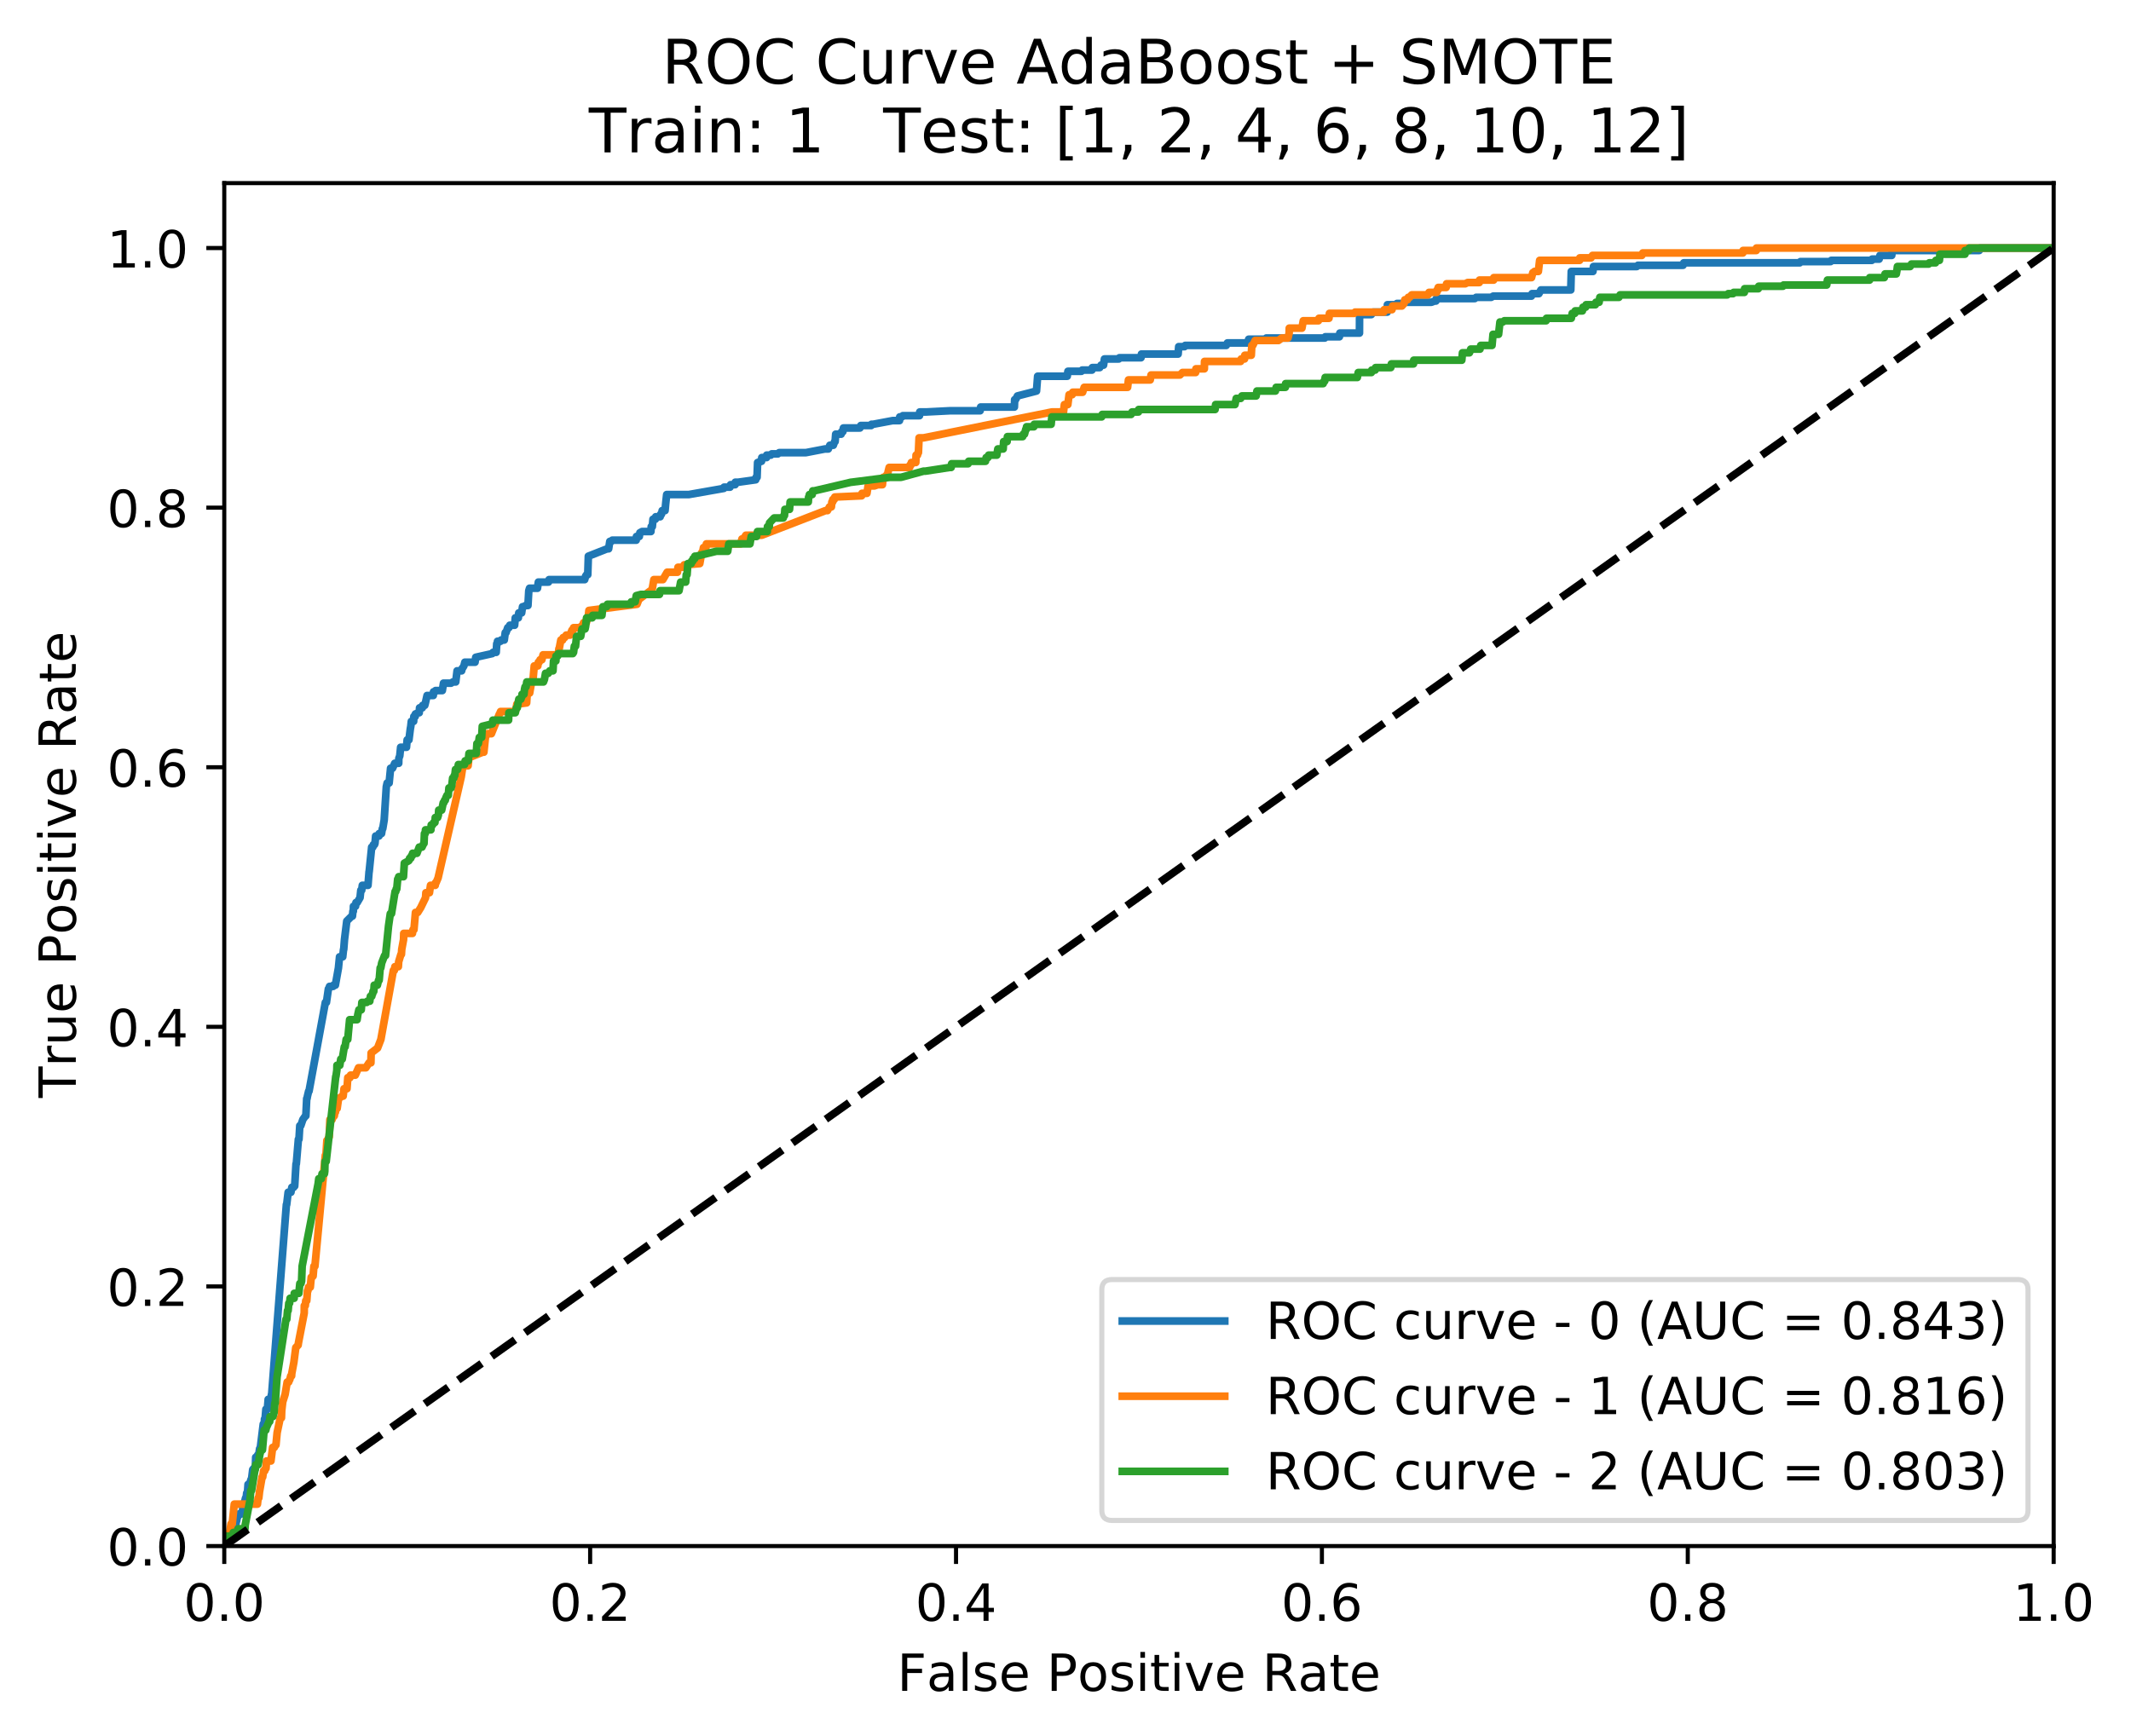 <?xml version="1.0" encoding="utf-8" standalone="no"?>
<!DOCTYPE svg PUBLIC "-//W3C//DTD SVG 1.1//EN"
  "http://www.w3.org/Graphics/SVG/1.1/DTD/svg11.dtd">
<!-- Created with matplotlib (http://matplotlib.org/) -->
<svg height="339pt" version="1.1" viewBox="0 0 416 339" width="416pt" xmlns="http://www.w3.org/2000/svg" xmlns:xlink="http://www.w3.org/1999/xlink">
 <defs>
  <style type="text/css">
*{stroke-linecap:butt;stroke-linejoin:round;}
  </style>
 </defs>
 <g id="figure_1">
  <g id="patch_1">
   <path d="M 0 339.424 
L 416.053 339.424 
L 416.053 0 
L 0 0 
z
" style="fill:#ffffff;"/>
  </g>
  <g id="axes_1">
   <g id="patch_2">
    <path d="M 43.781 301.868 
L 400.901 301.868 
L 400.901 35.755 
L 43.781 35.755 
z
" style="fill:#ffffff;"/>
   </g>
   <g id="matplotlib.axis_1">
    <g id="xtick_1">
     <g id="line2d_1">
      <defs>
       <path d="M 0 0 
L 0 3.5 
" id="m9ea0285199" style="stroke:#000000;stroke-width:0.8;"/>
      </defs>
      <g>
       <use style="stroke:#000000;stroke-width:0.8;" x="43.781" xlink:href="#m9ea0285199" y="301.868"/>
      </g>
     </g>
     <g id="text_1">
      <!-- 0.0 -->
      <defs>
       <path d="M 31.781 66.406 
Q 24.172 66.406 20.328 58.906 
Q 16.5 51.422 16.5 36.375 
Q 16.5 21.391 20.328 13.891 
Q 24.172 6.391 31.781 6.391 
Q 39.453 6.391 43.281 13.891 
Q 47.125 21.391 47.125 36.375 
Q 47.125 51.422 43.281 58.906 
Q 39.453 66.406 31.781 66.406 
M 31.781 74.219 
Q 44.047 74.219 50.516 64.516 
Q 56.984 54.828 56.984 36.375 
Q 56.984 17.969 50.516 8.266 
Q 44.047 -1.422 31.781 -1.422 
Q 19.531 -1.422 13.062 8.266 
Q 6.594 17.969 6.594 36.375 
Q 6.594 54.828 13.062 64.516 
Q 19.531 74.219 31.781 74.219 
" id="DejaVuSans-30"/>
       <path d="M 10.688 12.406 
L 21 12.406 
L 21 0 
L 10.688 0 
z
" id="DejaVuSans-2e"/>
      </defs>
      <g transform="translate(35.83 316.466)scale(0.1 -0.1)">
       <use xlink:href="#DejaVuSans-30"/>
       <use x="63.623" xlink:href="#DejaVuSans-2e"/>
       <use x="95.41" xlink:href="#DejaVuSans-30"/>
      </g>
     </g>
    </g>
    <g id="xtick_2">
     <g id="line2d_2">
      <g>
       <use style="stroke:#000000;stroke-width:0.8;" x="115.205" xlink:href="#m9ea0285199" y="301.868"/>
      </g>
     </g>
     <g id="text_2">
      <!-- 0.2 -->
      <defs>
       <path d="M 19.188 8.297 
L 53.609 8.297 
L 53.609 0 
L 7.328 0 
L 7.328 8.297 
Q 12.938 14.109 22.625 23.891 
Q 32.328 33.688 34.812 36.531 
Q 39.547 41.844 41.422 45.531 
Q 43.312 49.219 43.312 52.781 
Q 43.312 58.594 39.234 62.25 
Q 35.156 65.922 28.609 65.922 
Q 23.969 65.922 18.812 64.312 
Q 13.672 62.703 7.812 59.422 
L 7.812 69.391 
Q 13.766 71.781 18.938 73 
Q 24.125 74.219 28.422 74.219 
Q 39.75 74.219 46.484 68.547 
Q 53.219 62.891 53.219 53.422 
Q 53.219 48.922 51.531 44.891 
Q 49.859 40.875 45.406 35.406 
Q 44.188 33.984 37.641 27.219 
Q 31.109 20.453 19.188 8.297 
" id="DejaVuSans-32"/>
      </defs>
      <g transform="translate(107.254 316.466)scale(0.1 -0.1)">
       <use xlink:href="#DejaVuSans-30"/>
       <use x="63.623" xlink:href="#DejaVuSans-2e"/>
       <use x="95.41" xlink:href="#DejaVuSans-32"/>
      </g>
     </g>
    </g>
    <g id="xtick_3">
     <g id="line2d_3">
      <g>
       <use style="stroke:#000000;stroke-width:0.8;" x="186.629" xlink:href="#m9ea0285199" y="301.868"/>
      </g>
     </g>
     <g id="text_3">
      <!-- 0.4 -->
      <defs>
       <path d="M 37.797 64.312 
L 12.891 25.391 
L 37.797 25.391 
z
M 35.203 72.906 
L 47.609 72.906 
L 47.609 25.391 
L 58.016 25.391 
L 58.016 17.188 
L 47.609 17.188 
L 47.609 0 
L 37.797 0 
L 37.797 17.188 
L 4.891 17.188 
L 4.891 26.703 
z
" id="DejaVuSans-34"/>
      </defs>
      <g transform="translate(178.678 316.466)scale(0.1 -0.1)">
       <use xlink:href="#DejaVuSans-30"/>
       <use x="63.623" xlink:href="#DejaVuSans-2e"/>
       <use x="95.41" xlink:href="#DejaVuSans-34"/>
      </g>
     </g>
    </g>
    <g id="xtick_4">
     <g id="line2d_4">
      <g>
       <use style="stroke:#000000;stroke-width:0.8;" x="258.053" xlink:href="#m9ea0285199" y="301.868"/>
      </g>
     </g>
     <g id="text_4">
      <!-- 0.6 -->
      <defs>
       <path d="M 33.016 40.375 
Q 26.375 40.375 22.484 35.828 
Q 18.609 31.297 18.609 23.391 
Q 18.609 15.531 22.484 10.953 
Q 26.375 6.391 33.016 6.391 
Q 39.656 6.391 43.531 10.953 
Q 47.406 15.531 47.406 23.391 
Q 47.406 31.297 43.531 35.828 
Q 39.656 40.375 33.016 40.375 
M 52.594 71.297 
L 52.594 62.312 
Q 48.875 64.062 45.094 64.984 
Q 41.312 65.922 37.594 65.922 
Q 27.828 65.922 22.672 59.328 
Q 17.531 52.734 16.797 39.406 
Q 19.672 43.656 24.016 45.922 
Q 28.375 48.188 33.594 48.188 
Q 44.578 48.188 50.953 41.516 
Q 57.328 34.859 57.328 23.391 
Q 57.328 12.156 50.688 5.359 
Q 44.047 -1.422 33.016 -1.422 
Q 20.359 -1.422 13.672 8.266 
Q 6.984 17.969 6.984 36.375 
Q 6.984 53.656 15.188 63.938 
Q 23.391 74.219 37.203 74.219 
Q 40.922 74.219 44.703 73.484 
Q 48.484 72.75 52.594 71.297 
" id="DejaVuSans-36"/>
      </defs>
      <g transform="translate(250.102 316.466)scale(0.1 -0.1)">
       <use xlink:href="#DejaVuSans-30"/>
       <use x="63.623" xlink:href="#DejaVuSans-2e"/>
       <use x="95.41" xlink:href="#DejaVuSans-36"/>
      </g>
     </g>
    </g>
    <g id="xtick_5">
     <g id="line2d_5">
      <g>
       <use style="stroke:#000000;stroke-width:0.8;" x="329.477" xlink:href="#m9ea0285199" y="301.868"/>
      </g>
     </g>
     <g id="text_5">
      <!-- 0.8 -->
      <defs>
       <path d="M 31.781 34.625 
Q 24.75 34.625 20.719 30.859 
Q 16.703 27.094 16.703 20.516 
Q 16.703 13.922 20.719 10.156 
Q 24.75 6.391 31.781 6.391 
Q 38.812 6.391 42.859 10.172 
Q 46.922 13.969 46.922 20.516 
Q 46.922 27.094 42.891 30.859 
Q 38.875 34.625 31.781 34.625 
M 21.922 38.812 
Q 15.578 40.375 12.031 44.719 
Q 8.5 49.078 8.5 55.328 
Q 8.5 64.062 14.719 69.141 
Q 20.953 74.219 31.781 74.219 
Q 42.672 74.219 48.875 69.141 
Q 55.078 64.062 55.078 55.328 
Q 55.078 49.078 51.531 44.719 
Q 48 40.375 41.703 38.812 
Q 48.828 37.156 52.797 32.312 
Q 56.781 27.484 56.781 20.516 
Q 56.781 9.906 50.312 4.234 
Q 43.844 -1.422 31.781 -1.422 
Q 19.734 -1.422 13.25 4.234 
Q 6.781 9.906 6.781 20.516 
Q 6.781 27.484 10.781 32.312 
Q 14.797 37.156 21.922 38.812 
M 18.312 54.391 
Q 18.312 48.734 21.844 45.562 
Q 25.391 42.391 31.781 42.391 
Q 38.141 42.391 41.719 45.562 
Q 45.312 48.734 45.312 54.391 
Q 45.312 60.062 41.719 63.234 
Q 38.141 66.406 31.781 66.406 
Q 25.391 66.406 21.844 63.234 
Q 18.312 60.062 18.312 54.391 
" id="DejaVuSans-38"/>
      </defs>
      <g transform="translate(321.526 316.466)scale(0.1 -0.1)">
       <use xlink:href="#DejaVuSans-30"/>
       <use x="63.623" xlink:href="#DejaVuSans-2e"/>
       <use x="95.41" xlink:href="#DejaVuSans-38"/>
      </g>
     </g>
    </g>
    <g id="xtick_6">
     <g id="line2d_6">
      <g>
       <use style="stroke:#000000;stroke-width:0.8;" x="400.901" xlink:href="#m9ea0285199" y="301.868"/>
      </g>
     </g>
     <g id="text_6">
      <!-- 1.0 -->
      <defs>
       <path d="M 12.406 8.297 
L 28.516 8.297 
L 28.516 63.922 
L 10.984 60.406 
L 10.984 69.391 
L 28.422 72.906 
L 38.281 72.906 
L 38.281 8.297 
L 54.391 8.297 
L 54.391 0 
L 12.406 0 
z
" id="DejaVuSans-31"/>
      </defs>
      <g transform="translate(392.95 316.466)scale(0.1 -0.1)">
       <use xlink:href="#DejaVuSans-31"/>
       <use x="63.623" xlink:href="#DejaVuSans-2e"/>
       <use x="95.41" xlink:href="#DejaVuSans-30"/>
      </g>
     </g>
    </g>
    <g id="text_7">
     <!-- False Positive Rate -->
     <defs>
      <path d="M 9.812 72.906 
L 51.703 72.906 
L 51.703 64.594 
L 19.672 64.594 
L 19.672 43.109 
L 48.578 43.109 
L 48.578 34.812 
L 19.672 34.812 
L 19.672 0 
L 9.812 0 
z
" id="DejaVuSans-46"/>
      <path d="M 34.281 27.484 
Q 23.391 27.484 19.188 25 
Q 14.984 22.516 14.984 16.5 
Q 14.984 11.719 18.141 8.906 
Q 21.297 6.109 26.703 6.109 
Q 34.188 6.109 38.703 11.406 
Q 43.219 16.703 43.219 25.484 
L 43.219 27.484 
z
M 52.203 31.203 
L 52.203 0 
L 43.219 0 
L 43.219 8.297 
Q 40.141 3.328 35.547 0.953 
Q 30.953 -1.422 24.312 -1.422 
Q 15.922 -1.422 10.953 3.297 
Q 6 8.016 6 15.922 
Q 6 25.141 12.172 29.828 
Q 18.359 34.516 30.609 34.516 
L 43.219 34.516 
L 43.219 35.406 
Q 43.219 41.609 39.141 45 
Q 35.062 48.391 27.688 48.391 
Q 23 48.391 18.547 47.266 
Q 14.109 46.141 10.016 43.891 
L 10.016 52.203 
Q 14.938 54.109 19.578 55.047 
Q 24.219 56 28.609 56 
Q 40.484 56 46.344 49.844 
Q 52.203 43.703 52.203 31.203 
" id="DejaVuSans-61"/>
      <path d="M 9.422 75.984 
L 18.406 75.984 
L 18.406 0 
L 9.422 0 
z
" id="DejaVuSans-6c"/>
      <path d="M 44.281 53.078 
L 44.281 44.578 
Q 40.484 46.531 36.375 47.5 
Q 32.281 48.484 27.875 48.484 
Q 21.188 48.484 17.844 46.438 
Q 14.5 44.391 14.5 40.281 
Q 14.5 37.156 16.891 35.375 
Q 19.281 33.594 26.516 31.984 
L 29.594 31.297 
Q 39.156 29.25 43.188 25.516 
Q 47.219 21.781 47.219 15.094 
Q 47.219 7.469 41.188 3.016 
Q 35.156 -1.422 24.609 -1.422 
Q 20.219 -1.422 15.453 -0.562 
Q 10.688 0.297 5.422 2 
L 5.422 11.281 
Q 10.406 8.688 15.234 7.391 
Q 20.062 6.109 24.812 6.109 
Q 31.156 6.109 34.562 8.281 
Q 37.984 10.453 37.984 14.406 
Q 37.984 18.062 35.516 20.016 
Q 33.062 21.969 24.703 23.781 
L 21.578 24.516 
Q 13.234 26.266 9.516 29.906 
Q 5.812 33.547 5.812 39.891 
Q 5.812 47.609 11.281 51.797 
Q 16.75 56 26.812 56 
Q 31.781 56 36.172 55.266 
Q 40.578 54.547 44.281 53.078 
" id="DejaVuSans-73"/>
      <path d="M 56.203 29.594 
L 56.203 25.203 
L 14.891 25.203 
Q 15.484 15.922 20.484 11.062 
Q 25.484 6.203 34.422 6.203 
Q 39.594 6.203 44.453 7.469 
Q 49.312 8.734 54.109 11.281 
L 54.109 2.781 
Q 49.266 0.734 44.188 -0.344 
Q 39.109 -1.422 33.891 -1.422 
Q 20.797 -1.422 13.156 6.188 
Q 5.516 13.812 5.516 26.812 
Q 5.516 40.234 12.766 48.109 
Q 20.016 56 32.328 56 
Q 43.359 56 49.781 48.891 
Q 56.203 41.797 56.203 29.594 
M 47.219 32.234 
Q 47.125 39.594 43.094 43.984 
Q 39.062 48.391 32.422 48.391 
Q 24.906 48.391 20.391 44.141 
Q 15.875 39.891 15.188 32.172 
z
" id="DejaVuSans-65"/>
      <path id="DejaVuSans-20"/>
      <path d="M 19.672 64.797 
L 19.672 37.406 
L 32.078 37.406 
Q 38.969 37.406 42.719 40.969 
Q 46.484 44.531 46.484 51.125 
Q 46.484 57.672 42.719 61.234 
Q 38.969 64.797 32.078 64.797 
z
M 9.812 72.906 
L 32.078 72.906 
Q 44.344 72.906 50.609 67.359 
Q 56.891 61.812 56.891 51.125 
Q 56.891 40.328 50.609 34.812 
Q 44.344 29.297 32.078 29.297 
L 19.672 29.297 
L 19.672 0 
L 9.812 0 
z
" id="DejaVuSans-50"/>
      <path d="M 30.609 48.391 
Q 23.391 48.391 19.188 42.75 
Q 14.984 37.109 14.984 27.297 
Q 14.984 17.484 19.156 11.844 
Q 23.344 6.203 30.609 6.203 
Q 37.797 6.203 41.984 11.859 
Q 46.188 17.531 46.188 27.297 
Q 46.188 37.016 41.984 42.703 
Q 37.797 48.391 30.609 48.391 
M 30.609 56 
Q 42.328 56 49.016 48.375 
Q 55.719 40.766 55.719 27.297 
Q 55.719 13.875 49.016 6.219 
Q 42.328 -1.422 30.609 -1.422 
Q 18.844 -1.422 12.172 6.219 
Q 5.516 13.875 5.516 27.297 
Q 5.516 40.766 12.172 48.375 
Q 18.844 56 30.609 56 
" id="DejaVuSans-6f"/>
      <path d="M 9.422 54.688 
L 18.406 54.688 
L 18.406 0 
L 9.422 0 
z
M 9.422 75.984 
L 18.406 75.984 
L 18.406 64.594 
L 9.422 64.594 
z
" id="DejaVuSans-69"/>
      <path d="M 18.312 70.219 
L 18.312 54.688 
L 36.812 54.688 
L 36.812 47.703 
L 18.312 47.703 
L 18.312 18.016 
Q 18.312 11.328 20.141 9.422 
Q 21.969 7.516 27.594 7.516 
L 36.812 7.516 
L 36.812 0 
L 27.594 0 
Q 17.188 0 13.234 3.875 
Q 9.281 7.766 9.281 18.016 
L 9.281 47.703 
L 2.688 47.703 
L 2.688 54.688 
L 9.281 54.688 
L 9.281 70.219 
z
" id="DejaVuSans-74"/>
      <path d="M 2.984 54.688 
L 12.5 54.688 
L 29.594 8.797 
L 46.688 54.688 
L 56.203 54.688 
L 35.688 0 
L 23.484 0 
z
" id="DejaVuSans-76"/>
      <path d="M 44.391 34.188 
Q 47.562 33.109 50.562 29.594 
Q 53.562 26.078 56.594 19.922 
L 66.609 0 
L 56 0 
L 46.688 18.703 
Q 43.062 26.031 39.672 28.422 
Q 36.281 30.812 30.422 30.812 
L 19.672 30.812 
L 19.672 0 
L 9.812 0 
L 9.812 72.906 
L 32.078 72.906 
Q 44.578 72.906 50.734 67.672 
Q 56.891 62.453 56.891 51.906 
Q 56.891 45.016 53.688 40.469 
Q 50.484 35.938 44.391 34.188 
M 19.672 64.797 
L 19.672 38.922 
L 32.078 38.922 
Q 39.203 38.922 42.844 42.219 
Q 46.484 45.516 46.484 51.906 
Q 46.484 58.297 42.844 61.547 
Q 39.203 64.797 32.078 64.797 
z
" id="DejaVuSans-52"/>
     </defs>
     <g transform="translate(175.136 330.144)scale(0.1 -0.1)">
      <use xlink:href="#DejaVuSans-46"/>
      <use x="57.379" xlink:href="#DejaVuSans-61"/>
      <use x="118.658" xlink:href="#DejaVuSans-6c"/>
      <use x="146.441" xlink:href="#DejaVuSans-73"/>
      <use x="198.541" xlink:href="#DejaVuSans-65"/>
      <use x="260.064" xlink:href="#DejaVuSans-20"/>
      <use x="291.852" xlink:href="#DejaVuSans-50"/>
      <use x="352.107" xlink:href="#DejaVuSans-6f"/>
      <use x="413.289" xlink:href="#DejaVuSans-73"/>
      <use x="465.389" xlink:href="#DejaVuSans-69"/>
      <use x="493.172" xlink:href="#DejaVuSans-74"/>
      <use x="532.381" xlink:href="#DejaVuSans-69"/>
      <use x="560.164" xlink:href="#DejaVuSans-76"/>
      <use x="619.344" xlink:href="#DejaVuSans-65"/>
      <use x="680.867" xlink:href="#DejaVuSans-20"/>
      <use x="712.654" xlink:href="#DejaVuSans-52"/>
      <use x="782.105" xlink:href="#DejaVuSans-61"/>
      <use x="843.385" xlink:href="#DejaVuSans-74"/>
      <use x="882.594" xlink:href="#DejaVuSans-65"/>
     </g>
    </g>
   </g>
   <g id="matplotlib.axis_2">
    <g id="ytick_1">
     <g id="line2d_7">
      <defs>
       <path d="M 0 0 
L -3.5 0 
" id="m93a93ba2e5" style="stroke:#000000;stroke-width:0.8;"/>
      </defs>
      <g>
       <use style="stroke:#000000;stroke-width:0.8;" x="43.781" xlink:href="#m93a93ba2e5" y="301.868"/>
      </g>
     </g>
     <g id="text_8">
      <!-- 0.0 -->
      <g transform="translate(20.878 305.667)scale(0.1 -0.1)">
       <use xlink:href="#DejaVuSans-30"/>
       <use x="63.623" xlink:href="#DejaVuSans-2e"/>
       <use x="95.41" xlink:href="#DejaVuSans-30"/>
      </g>
     </g>
    </g>
    <g id="ytick_2">
     <g id="line2d_8">
      <g>
       <use style="stroke:#000000;stroke-width:0.8;" x="43.781" xlink:href="#m93a93ba2e5" y="251.179"/>
      </g>
     </g>
     <g id="text_9">
      <!-- 0.2 -->
      <g transform="translate(20.878 254.979)scale(0.1 -0.1)">
       <use xlink:href="#DejaVuSans-30"/>
       <use x="63.623" xlink:href="#DejaVuSans-2e"/>
       <use x="95.41" xlink:href="#DejaVuSans-32"/>
      </g>
     </g>
    </g>
    <g id="ytick_3">
     <g id="line2d_9">
      <g>
       <use style="stroke:#000000;stroke-width:0.8;" x="43.781" xlink:href="#m93a93ba2e5" y="200.492"/>
      </g>
     </g>
     <g id="text_10">
      <!-- 0.4 -->
      <g transform="translate(20.878 204.291)scale(0.1 -0.1)">
       <use xlink:href="#DejaVuSans-30"/>
       <use x="63.623" xlink:href="#DejaVuSans-2e"/>
       <use x="95.41" xlink:href="#DejaVuSans-34"/>
      </g>
     </g>
    </g>
    <g id="ytick_4">
     <g id="line2d_10">
      <g>
       <use style="stroke:#000000;stroke-width:0.8;" x="43.781" xlink:href="#m93a93ba2e5" y="149.804"/>
      </g>
     </g>
     <g id="text_11">
      <!-- 0.6 -->
      <g transform="translate(20.878 153.603)scale(0.1 -0.1)">
       <use xlink:href="#DejaVuSans-30"/>
       <use x="63.623" xlink:href="#DejaVuSans-2e"/>
       <use x="95.41" xlink:href="#DejaVuSans-36"/>
      </g>
     </g>
    </g>
    <g id="ytick_5">
     <g id="line2d_11">
      <g>
       <use style="stroke:#000000;stroke-width:0.8;" x="43.781" xlink:href="#m93a93ba2e5" y="99.115"/>
      </g>
     </g>
     <g id="text_12">
      <!-- 0.8 -->
      <g transform="translate(20.878 102.915)scale(0.1 -0.1)">
       <use xlink:href="#DejaVuSans-30"/>
       <use x="63.623" xlink:href="#DejaVuSans-2e"/>
       <use x="95.41" xlink:href="#DejaVuSans-38"/>
      </g>
     </g>
    </g>
    <g id="ytick_6">
     <g id="line2d_12">
      <g>
       <use style="stroke:#000000;stroke-width:0.8;" x="43.781" xlink:href="#m93a93ba2e5" y="48.428"/>
      </g>
     </g>
     <g id="text_13">
      <!-- 1.0 -->
      <g transform="translate(20.878 52.227)scale(0.1 -0.1)">
       <use xlink:href="#DejaVuSans-31"/>
       <use x="63.623" xlink:href="#DejaVuSans-2e"/>
       <use x="95.41" xlink:href="#DejaVuSans-30"/>
      </g>
     </g>
    </g>
    <g id="text_14">
     <!-- True Positive Rate -->
     <defs>
      <path d="M -0.297 72.906 
L 61.375 72.906 
L 61.375 64.594 
L 35.5 64.594 
L 35.5 0 
L 25.594 0 
L 25.594 64.594 
L -0.297 64.594 
z
" id="DejaVuSans-54"/>
      <path d="M 41.109 46.297 
Q 39.594 47.172 37.812 47.578 
Q 36.031 48 33.891 48 
Q 26.266 48 22.188 43.047 
Q 18.109 38.094 18.109 28.812 
L 18.109 0 
L 9.078 0 
L 9.078 54.688 
L 18.109 54.688 
L 18.109 46.188 
Q 20.953 51.172 25.484 53.578 
Q 30.031 56 36.531 56 
Q 37.453 56 38.578 55.875 
Q 39.703 55.766 41.062 55.516 
z
" id="DejaVuSans-72"/>
      <path d="M 8.5 21.578 
L 8.5 54.688 
L 17.484 54.688 
L 17.484 21.922 
Q 17.484 14.156 20.5 10.266 
Q 23.531 6.391 29.594 6.391 
Q 36.859 6.391 41.078 11.031 
Q 45.312 15.672 45.312 23.688 
L 45.312 54.688 
L 54.297 54.688 
L 54.297 0 
L 45.312 0 
L 45.312 8.406 
Q 42.047 3.422 37.719 1 
Q 33.406 -1.422 27.688 -1.422 
Q 18.266 -1.422 13.375 4.438 
Q 8.5 10.297 8.5 21.578 
M 31.109 56 
z
" id="DejaVuSans-75"/>
     </defs>
     <g transform="translate(14.798 214.358)rotate(-90)scale(0.1 -0.1)">
      <use xlink:href="#DejaVuSans-54"/>
      <use x="60.865" xlink:href="#DejaVuSans-72"/>
      <use x="101.979" xlink:href="#DejaVuSans-75"/>
      <use x="165.357" xlink:href="#DejaVuSans-65"/>
      <use x="226.881" xlink:href="#DejaVuSans-20"/>
      <use x="258.668" xlink:href="#DejaVuSans-50"/>
      <use x="318.924" xlink:href="#DejaVuSans-6f"/>
      <use x="380.105" xlink:href="#DejaVuSans-73"/>
      <use x="432.205" xlink:href="#DejaVuSans-69"/>
      <use x="459.988" xlink:href="#DejaVuSans-74"/>
      <use x="499.197" xlink:href="#DejaVuSans-69"/>
      <use x="526.98" xlink:href="#DejaVuSans-76"/>
      <use x="586.16" xlink:href="#DejaVuSans-65"/>
      <use x="647.684" xlink:href="#DejaVuSans-20"/>
      <use x="679.471" xlink:href="#DejaVuSans-52"/>
      <use x="748.922" xlink:href="#DejaVuSans-61"/>
      <use x="810.201" xlink:href="#DejaVuSans-74"/>
      <use x="849.41" xlink:href="#DejaVuSans-65"/>
     </g>
    </g>
   </g>
   <g id="line2d_13">
    <path clip-path="url(#p6068051273)" d="M 43.781 301.868 
L 43.897 301.868 
L 44.017 300.905 
L 44.306 300.905 
L 44.395 300.423 
L 44.53 299.942 
L 44.665 299.942 
L 44.774 299.461 
L 45.546 299.461 
L 45.631 298.739 
L 45.747 298.739 
L 46.218 296.813 
L 46.361 296.091 
L 46.457 296.091 
L 46.604 295.61 
L 47.125 295.61 
L 47.252 295.128 
L 47.388 295.128 
L 47.403 293.684 
L 47.635 293.684 
L 47.944 292.481 
L 48.059 292.481 
L 48.16 291.518 
L 48.314 291.518 
L 48.422 289.833 
L 48.596 289.833 
L 48.855 289.352 
L 49.002 288.871 
L 49.098 288.871 
L 49.337 286.945 
L 49.735 286.464 
L 49.851 286.464 
L 49.917 284.538 
L 50.071 284.538 
L 50.334 284.057 
L 50.507 284.057 
L 50.681 282.853 
L 50.797 282.853 
L 51.395 278.04 
L 51.589 278.04 
L 51.631 277.077 
L 51.747 277.077 
L 51.909 275.152 
L 52.199 275.152 
L 52.353 273.226 
L 52.874 273.226 
L 52.994 272.263 
L 53.033 272.263 
L 55.905 235.198 
L 55.963 235.198 
L 56.253 232.791 
L 56.793 232.791 
L 56.971 231.829 
L 57.319 231.829 
L 57.411 231.588 
L 57.527 231.588 
L 57.786 227.256 
L 57.844 227.256 
L 58.249 222.442 
L 58.365 222.442 
L 58.523 219.794 
L 58.716 219.794 
L 59.122 218.591 
L 59.631 217.869 
L 59.709 217.869 
L 59.875 214.499 
L 59.933 214.499 
L 60.021 214.018 
L 60.249 213.055 
L 60.326 213.055 
L 63.512 195.726 
L 63.724 195.726 
L 64.106 193.078 
L 64.184 193.078 
L 64.33 192.597 
L 65.025 192.597 
L 65.099 192.356 
L 65.466 192.356 
L 66.068 188.987 
L 66.284 186.821 
L 66.902 186.821 
L 67.06 185.377 
L 67.099 185.377 
L 67.249 183.451 
L 67.694 179.841 
L 68.663 178.878 
L 68.798 178.878 
L 68.898 177.915 
L 68.975 177.915 
L 68.999 176.953 
L 69.404 176.953 
L 69.489 176.231 
L 69.721 176.231 
L 70.284 175.268 
L 70.435 173.824 
L 70.609 173.824 
L 70.728 172.861 
L 71.837 172.861 
L 72.045 170.213 
L 72.064 170.213 
L 72.555 165.4 
L 72.786 165.4 
L 72.895 164.918 
L 73.107 164.918 
L 73.2 164.678 
L 73.331 163.234 
L 73.987 163.234 
L 74.018 162.752 
L 74.481 162.752 
L 74.64 161.79 
L 74.717 161.79 
L 74.999 160.105 
L 75.416 153.606 
L 75.578 152.884 
L 75.964 152.884 
L 76.246 149.996 
L 76.632 149.996 
L 77.061 149.033 
L 77.833 149.033 
L 77.856 148.071 
L 78.041 147.589 
L 78.211 145.904 
L 79.35 145.904 
L 79.482 144.46 
L 79.829 144.46 
L 80.103 142.294 
L 80.192 141.813 
L 80.293 140.85 
L 80.748 140.85 
L 80.791 139.887 
L 81.061 139.887 
L 81.092 139.406 
L 81.648 139.165 
L 81.841 139.165 
L 81.903 138.203 
L 82.443 138.203 
L 82.513 137.721 
L 82.918 137.721 
L 83.046 137.24 
L 83.37 135.796 
L 84.586 135.796 
L 84.632 135.074 
L 84.922 135.074 
L 85.034 134.833 
L 86.347 134.833 
L 86.575 133.389 
L 88.042 133.389 
L 88.424 133.148 
L 88.965 133.148 
L 89.227 130.982 
L 90.115 130.982 
L 90.223 130.501 
L 90.262 130.501 
L 90.563 130.019 
L 90.745 129.297 
L 92.733 129.297 
L 92.872 128.335 
L 96.096 127.612 
L 96.247 127.372 
L 96.865 127.372 
L 96.973 125.687 
L 97.089 125.687 
L 97.12 125.206 
L 97.718 125.206 
L 97.811 124.965 
L 98.44 124.965 
L 98.629 123.521 
L 98.784 123.521 
L 99.116 122.558 
L 99.347 122.558 
L 99.513 122.077 
L 100.459 122.077 
L 100.591 120.633 
L 101.189 120.633 
L 101.27 119.67 
L 101.83 119.67 
L 102.004 118.466 
L 102.197 118.466 
L 102.618 118.226 
L 103.062 118.226 
L 103.228 115.338 
L 103.375 114.856 
L 104.919 114.856 
L 105.093 113.653 
L 107.074 113.653 
L 107.182 113.171 
L 114.136 113.171 
L 114.336 112.449 
L 114.394 112.449 
L 114.506 112.209 
L 114.738 112.209 
L 114.854 108.598 
L 118.522 107.154 
L 118.812 107.154 
L 119.043 105.71 
L 119.333 105.71 
L 119.526 105.47 
L 124.198 105.47 
L 124.244 104.748 
L 124.804 104.748 
L 124.908 104.025 
L 125.349 103.785 
L 127.067 103.785 
L 127.129 102.822 
L 127.341 102.822 
L 127.472 101.378 
L 127.936 101.378 
L 128.005 100.897 
L 128.874 100.897 
L 128.951 100.415 
L 129.125 100.415 
L 129.268 99.693 
L 129.828 99.693 
L 129.959 98.249 
L 130.144 96.564 
L 134.449 96.564 
L 141.295 95.361 
L 141.349 95.12 
L 142.508 95.12 
L 142.616 94.639 
L 143.504 94.639 
L 143.535 94.157 
L 144.075 94.157 
L 147.523 93.676 
L 147.593 93.195 
L 147.786 93.195 
L 147.894 90.306 
L 148.184 90.306 
L 148.353 90.066 
L 148.662 90.066 
L 148.709 89.344 
L 149.635 89.344 
L 149.666 88.862 
L 150.477 88.862 
L 150.647 88.622 
L 151.844 88.622 
L 152.11 88.381 
L 157.311 88.381 
L 161.041 87.659 
L 161.698 87.659 
L 161.995 86.937 
L 162.671 86.937 
L 162.929 86.215 
L 163.026 86.215 
L 163.138 84.771 
L 164.2 84.771 
L 164.308 84.289 
L 164.539 84.289 
L 164.644 83.567 
L 167.868 83.567 
L 168.034 83.086 
L 170.061 83.086 
L 170.115 82.845 
L 170.424 82.845 
L 174.273 82.123 
L 175.594 82.123 
L 175.64 81.401 
L 176.065 81.401 
L 176.254 81.16 
L 179.498 81.16 
L 179.544 80.438 
L 180.78 80.438 
L 185.486 80.198 
L 191.332 80.198 
L 191.436 79.476 
L 198.02 79.476 
L 198.074 78.032 
L 198.248 78.032 
L 198.622 77.31 
L 202.34 76.347 
L 202.564 73.459 
L 208.337 73.459 
L 208.476 72.496 
L 211.101 72.496 
L 211.252 72.255 
L 213.163 72.255 
L 213.233 71.774 
L 214.681 71.774 
L 214.943 71.292 
L 215.426 71.292 
L 215.6 70.089 
L 218.399 70.089 
L 218.53 69.848 
L 222.739 69.848 
L 222.824 69.126 
L 229.986 69.126 
L 230.098 67.682 
L 231.237 67.682 
L 231.369 67.442 
L 239.381 67.442 
L 239.605 66.96 
L 243.597 66.96 
L 243.759 66.238 
L 247.06 66.238 
L 247.211 65.997 
L 258.621 65.997 
L 258.714 65.757 
L 261.467 65.757 
L 261.551 65.035 
L 265.386 65.035 
L 265.405 61.424 
L 267.702 61.424 
L 268.061 60.943 
L 270.803 60.943 
L 270.838 59.499 
L 272.517 59.499 
L 272.706 59.258 
L 273.923 59.258 
L 274.093 59.018 
L 279.429 59.018 
L 280.043 58.777 
L 280.313 58.777 
L 280.402 58.296 
L 287.896 58.296 
L 288.178 58.055 
L 291.089 58.055 
L 291.51 57.814 
L 298.955 57.814 
L 299.082 57.333 
L 300.414 57.333 
L 300.808 56.611 
L 306.638 56.611 
L 306.735 53 
L 310.963 53 
L 311.063 52.038 
L 319.519 52.038 
L 319.747 51.797 
L 328.551 51.797 
L 328.697 51.316 
L 351.331 51.316 
L 351.482 51.075 
L 357.351 51.075 
L 357.502 50.834 
L 365.405 50.834 
L 365.46 50.594 
L 366.83 50.594 
L 366.992 49.872 
L 369.29 49.872 
L 369.41 48.909 
L 386.379 48.909 
L 386.545 48.428 
L 400.901 48.428 
L 400.901 48.428 
" style="fill:none;stroke:#1f77b4;stroke-linecap:square;stroke-width:1.5;"/>
   </g>
   <g id="line2d_14">
    <path clip-path="url(#p6068051273)" d="M 43.781 301.868 
L 43.936 301.868 
L 44.082 301.386 
L 44.546 301.386 
L 44.608 300.423 
L 45.102 297.535 
L 45.333 297.535 
L 45.735 293.684 
L 50.253 293.684 
L 50.388 292.481 
L 50.523 292.481 
L 50.658 291.277 
L 51.164 288.389 
L 51.28 288.389 
L 51.453 287.186 
L 51.685 287.186 
L 51.813 286.704 
L 51.928 286.704 
L 52.021 285.26 
L 52.89 285.26 
L 53.222 282.613 
L 53.55 282.613 
L 53.793 282.131 
L 53.871 282.131 
L 54.102 279.725 
L 54.712 276.836 
L 54.944 276.836 
L 54.998 275.392 
L 55.195 273.707 
L 55.654 272.263 
L 56.06 269.857 
L 56.35 269.857 
L 56.531 269.375 
L 56.57 269.375 
L 56.751 268.653 
L 56.925 268.653 
L 56.956 268.172 
L 57.365 266.006 
L 57.743 263.117 
L 58.199 262.636 
L 58.269 262.155 
L 59.388 256.378 
L 59.404 254.934 
L 59.597 254.934 
L 59.689 253.971 
L 59.883 253.971 
L 60.025 252.046 
L 60.103 252.046 
L 60.226 251.324 
L 60.574 251.324 
L 60.755 249.398 
L 60.89 249.398 
L 61.118 249.158 
L 61.28 247.232 
L 61.477 247.232 
L 63.512 225.571 
L 63.628 225.571 
L 63.813 222.683 
L 63.89 222.683 
L 64.265 221.96 
L 64.404 218.591 
L 64.829 218.591 
L 64.898 218.11 
L 65.053 218.11 
L 65.261 217.869 
L 65.365 217.147 
L 65.481 217.147 
L 65.528 216.425 
L 65.813 216.425 
L 66.091 214.499 
L 66.794 214.018 
L 66.987 214.018 
L 67.157 212.574 
L 67.736 212.574 
L 67.895 210.408 
L 68.319 210.408 
L 68.427 209.926 
L 69.354 209.926 
L 69.987 208.482 
L 71.416 208.482 
L 72.038 207.519 
L 72.404 207.519 
L 72.451 205.594 
L 73.706 204.631 
L 74.354 202.946 
L 76.791 189.468 
L 76.984 189.468 
L 77.088 188.746 
L 77.764 188.746 
L 77.826 187.783 
L 78.266 186.339 
L 78.362 186.339 
L 78.424 185.377 
L 78.779 183.451 
L 78.814 182.248 
L 80.513 182.248 
L 80.617 181.526 
L 80.81 181.526 
L 81.104 178.156 
L 81.548 178.156 
L 82.142 177.193 
L 83.077 175.268 
L 83.139 174.305 
L 83.834 174.305 
L 84.042 172.861 
L 84.965 172.861 
L 84.996 172.38 
L 85.112 172.38 
L 85.521 171.417 
L 90.039 151.681 
L 90.371 149.515 
L 91.375 149.515 
L 91.525 148.071 
L 91.599 147.83 
L 91.811 147.83 
L 94.228 146.867 
L 94.46 146.867 
L 94.761 143.979 
L 95.078 143.257 
L 95.927 143.257 
L 97.491 139.406 
L 97.529 139.406 
L 97.715 138.925 
L 100.611 138.925 
L 100.719 138.443 
L 100.896 137.48 
L 101.012 137.48 
L 102.808 137.24 
L 102.931 135.314 
L 103.395 135.314 
L 103.819 132.907 
L 104.032 132.907 
L 104.294 130.019 
L 104.989 130.019 
L 105.093 129.297 
L 105.248 129.297 
L 105.433 128.816 
L 105.781 128.816 
L 106.016 127.853 
L 108.97 127.853 
L 109.105 126.65 
L 109.163 126.65 
L 109.484 124.965 
L 109.831 124.965 
L 109.939 124.484 
L 110.229 124.484 
L 110.53 124.002 
L 111.283 124.002 
L 111.654 123.039 
L 111.858 123.039 
L 111.966 122.558 
L 113.125 122.558 
L 113.735 122.077 
L 113.92 121.595 
L 114.461 121.595 
L 114.716 120.633 
L 114.812 120.633 
L 114.963 119.189 
L 124.353 117.985 
L 124.724 117.022 
L 127.307 115.097 
L 127.643 113.171 
L 129.4 113.171 
L 130.238 111.727 
L 132.249 111.727 
L 132.35 110.765 
L 133.45 110.765 
L 133.558 110.283 
L 133.925 110.283 
L 136.605 110.043 
L 136.995 107.876 
L 137.149 107.876 
L 137.327 106.914 
L 137.81 106.914 
L 137.895 106.192 
L 144.582 106.192 
L 144.837 105.229 
L 145.146 105.229 
L 145.598 104.507 
L 148.706 104.507 
L 161.147 99.693 
L 161.533 99.693 
L 161.927 98.971 
L 162.294 98.971 
L 162.394 98.008 
L 162.548 98.008 
L 162.579 97.527 
L 162.85 97.527 
L 162.958 97.046 
L 168.201 96.805 
L 168.271 96.324 
L 169.236 96.324 
L 169.464 94.879 
L 170.68 94.879 
L 171.371 94.639 
L 172.259 94.639 
L 172.429 93.195 
L 172.68 93.195 
L 173.117 92.713 
L 173.31 92.713 
L 173.34 92.232 
L 173.58 91.269 
L 177.576 91.269 
L 177.646 90.788 
L 177.839 90.788 
L 177.908 90.306 
L 178.777 90.306 
L 178.831 88.862 
L 179.101 88.862 
L 179.21 88.381 
L 179.287 88.381 
L 179.414 85.493 
L 180.264 85.493 
L 205.331 80.438 
L 207.609 80.438 
L 207.779 78.994 
L 208.454 78.994 
L 208.698 77.069 
L 209.3 77.069 
L 209.408 76.588 
L 211.339 76.588 
L 211.651 75.625 
L 220.119 75.625 
L 220.289 74.181 
L 224.54 74.181 
L 224.699 73.218 
L 230.336 73.218 
L 230.83 72.737 
L 233.398 72.737 
L 233.463 72.015 
L 235.104 72.015 
L 235.139 70.57 
L 242.186 70.57 
L 242.294 70.089 
L 242.95 70.089 
L 242.997 69.367 
L 244.267 69.367 
L 244.371 67.442 
L 244.564 67.442 
L 245.032 66.479 
L 249.576 66.479 
L 250.225 65.997 
L 251.422 65.997 
L 251.658 65.035 
L 251.681 64.072 
L 254.152 64.072 
L 254.418 62.628 
L 257.372 62.628 
L 257.48 62.146 
L 259.43 62.146 
L 259.523 61.184 
L 264.353 61.184 
L 264.523 60.943 
L 270.141 60.943 
L 270.211 60.462 
L 271.736 60.462 
L 271.859 59.74 
L 273.674 59.74 
L 274.091 59.258 
L 274.234 58.536 
L 274.755 58.536 
L 274.921 58.055 
L 275.172 58.055 
L 275.589 57.573 
L 278.775 57.573 
L 278.96 57.092 
L 280.466 57.092 
L 280.536 56.611 
L 280.729 56.611 
L 280.76 56.129 
L 282.304 56.129 
L 282.389 55.407 
L 286.03 55.407 
L 286.505 55.167 
L 288.783 55.167 
L 288.814 54.685 
L 291.575 54.685 
L 291.606 54.204 
L 298.973 54.204 
L 299.228 53.241 
L 299.305 53.241 
L 299.552 53 
L 300.305 53 
L 300.56 50.834 
L 308.359 50.834 
L 308.39 50.353 
L 310.591 50.353 
L 310.873 49.872 
L 320.507 49.872 
L 320.692 49.39 
L 340.234 49.39 
L 340.265 48.909 
L 342.852 48.909 
L 342.883 48.428 
L 400.901 48.428 
L 400.901 48.428 
" style="fill:none;stroke:#ff7f0e;stroke-linecap:square;stroke-width:1.5;"/>
   </g>
   <g id="line2d_15">
    <path clip-path="url(#p6068051273)" d="M 43.781 301.868 
L 43.812 301.386 
L 43.909 301.386 
L 43.986 301.386 
L 44.136 299.942 
L 45.391 299.942 
L 45.534 299.22 
L 46.249 299.22 
L 46.507 298.498 
L 47.816 298.498 
L 47.863 297.776 
L 48.789 292.962 
L 48.951 291.037 
L 49.106 291.037 
L 49.778 286.945 
L 49.836 286.945 
L 49.917 285.982 
L 50.399 285.982 
L 50.712 284.057 
L 50.963 283.094 
L 51.233 283.094 
L 51.558 279.243 
L 51.886 279.243 
L 51.994 278.762 
L 52.535 277.558 
L 52.65 277.558 
L 52.712 276.596 
L 53.272 276.596 
L 53.492 275.874 
L 53.658 273.948 
L 53.735 273.948 
L 54.079 268.894 
L 55.828 257.582 
L 55.983 257.582 
L 56.129 255.897 
L 56.245 255.897 
L 56.377 254.453 
L 56.531 254.453 
L 56.631 253.49 
L 57.423 253.49 
L 57.446 252.527 
L 58.334 252.527 
L 58.535 250.602 
L 58.747 250.602 
L 58.875 250.12 
L 58.983 247.232 
L 62.107 231.106 
L 62.226 230.144 
L 62.728 230.144 
L 62.867 229.181 
L 63.331 229.181 
L 63.4 228.7 
L 63.446 226.774 
L 63.678 226.774 
L 65.543 210.167 
L 65.582 210.167 
L 65.755 208.964 
L 65.779 208.001 
L 66.338 208.001 
L 66.52 206.797 
L 66.81 206.797 
L 67.215 204.391 
L 67.369 204.391 
L 67.578 202.946 
L 67.887 202.946 
L 68.018 201.502 
L 68.25 199.096 
L 69.705 199.096 
L 69.844 198.133 
L 70.061 197.17 
L 70.52 197.17 
L 70.64 195.726 
L 71.586 195.726 
L 71.725 195.485 
L 72.188 195.485 
L 72.308 194.523 
L 72.578 194.523 
L 72.686 194.041 
L 72.744 194.041 
L 72.814 193.56 
L 72.968 193.56 
L 73.049 192.356 
L 73.667 192.356 
L 73.903 191.394 
L 74.018 191.394 
L 74.219 188.987 
L 74.335 188.987 
L 74.513 188.024 
L 75.069 186.58 
L 75.262 186.58 
L 75.845 180.804 
L 76.192 178.397 
L 76.424 178.397 
L 77.127 174.064 
L 77.266 174.064 
L 77.335 173.583 
L 77.451 173.583 
L 77.633 171.658 
L 77.69 171.658 
L 77.837 171.176 
L 78.764 171.176 
L 78.934 168.529 
L 79.814 168.047 
L 79.961 167.566 
L 80.193 167.566 
L 80.32 167.085 
L 80.474 167.085 
L 80.544 166.603 
L 81.393 166.603 
L 81.837 165.4 
L 82.378 165.4 
L 82.714 164.678 
L 82.772 164.678 
L 82.857 162.752 
L 83.011 162.752 
L 83.058 162.03 
L 84.119 162.03 
L 84.181 161.067 
L 84.451 161.067 
L 84.675 160.586 
L 84.907 160.586 
L 84.969 159.623 
L 85.432 159.623 
L 85.579 159.142 
L 85.641 158.179 
L 86.22 158.179 
L 86.525 156.735 
L 86.641 156.735 
L 86.787 156.254 
L 86.923 156.254 
L 87.031 155.772 
L 87.255 155.291 
L 87.506 155.291 
L 87.637 153.847 
L 88.062 153.847 
L 88.193 153.366 
L 88.363 151.922 
L 88.595 151.922 
L 88.664 151.44 
L 88.78 151.44 
L 88.915 150.237 
L 89.34 150.237 
L 89.479 149.274 
L 90.695 149.274 
L 90.799 148.552 
L 91.417 148.552 
L 91.548 147.108 
L 92.977 147.108 
L 93.101 145.182 
L 93.39 145.182 
L 93.564 143.979 
L 94.027 143.979 
L 94.147 141.813 
L 96.108 141.331 
L 96.213 140.609 
L 99.282 140.609 
L 99.336 139.165 
L 100.591 139.165 
L 100.808 138.203 
L 100.981 138.203 
L 101.105 137.48 
L 101.282 136.518 
L 101.688 136.518 
L 101.835 136.036 
L 101.873 136.036 
L 101.904 135.555 
L 102.29 135.555 
L 102.391 134.592 
L 102.499 134.111 
L 102.692 134.111 
L 102.831 133.148 
L 106.094 133.148 
L 106.279 132.667 
L 106.491 131.463 
L 107.032 131.463 
L 107.314 130.982 
L 107.951 130.982 
L 108.055 129.057 
L 108.518 129.057 
L 108.542 128.094 
L 108.87 128.094 
L 108.978 127.612 
L 111.816 127.612 
L 111.966 127.372 
L 112.121 126.168 
L 112.353 126.168 
L 112.553 124.243 
L 113.364 124.243 
L 113.611 122.799 
L 114.21 122.799 
L 114.318 122.317 
L 114.503 120.633 
L 115.604 120.633 
L 115.693 120.151 
L 117.507 120.151 
L 117.677 118.466 
L 118.43 118.466 
L 118.577 117.985 
L 123.164 117.985 
L 123.241 117.504 
L 123.994 117.504 
L 124.207 116.3 
L 125.129 116.06 
L 128.74 116.06 
L 128.844 115.338 
L 132.551 115.338 
L 132.871 113.653 
L 133.856 113.653 
L 133.968 112.209 
L 134.122 112.209 
L 134.28 110.043 
L 134.937 110.043 
L 135.006 109.561 
L 135.238 109.561 
L 135.308 109.08 
L 135.616 109.08 
L 135.647 108.598 
L 135.918 108.598 
L 139.841 107.636 
L 142.061 107.636 
L 142.269 106.192 
L 146.401 106.192 
L 146.648 104.748 
L 147.69 104.748 
L 147.868 103.785 
L 149.799 103.785 
L 149.822 102.822 
L 150.169 102.822 
L 150.216 102.1 
L 151.127 101.137 
L 152.899 101.137 
L 153.007 100.656 
L 153.142 100.656 
L 153.22 99.452 
L 154.127 99.452 
L 154.239 98.008 
L 157.791 98.008 
L 157.853 97.046 
L 157.93 97.046 
L 158 96.564 
L 158.552 96.564 
L 158.656 95.842 
L 158.946 95.842 
L 166.12 94.157 
L 166.197 94.157 
L 173.734 93.195 
L 175.897 93.195 
L 180.295 91.991 
L 180.642 91.991 
L 185.372 91.269 
L 185.681 91.269 
L 185.766 90.547 
L 188.986 90.547 
L 189.094 90.066 
L 192.384 90.066 
L 192.508 89.344 
L 192.855 89.344 
L 193.002 88.862 
L 194.596 88.862 
L 194.79 87.659 
L 195.832 87.659 
L 195.925 86.215 
L 196.6 86.215 
L 196.662 85.252 
L 199.635 85.252 
L 199.763 84.771 
L 199.994 84.771 
L 200.249 83.808 
L 200.365 83.808 
L 200.396 83.327 
L 201.825 83.327 
L 201.894 82.845 
L 205.196 82.845 
L 205.327 81.401 
L 215.057 81.401 
L 215.165 80.92 
L 220.803 80.92 
L 220.988 80.438 
L 222.243 80.438 
L 222.274 79.957 
L 237.197 79.957 
L 237.298 78.994 
L 241.082 78.994 
L 241.329 77.791 
L 242.198 77.791 
L 242.433 77.31 
L 245.213 77.31 
L 245.371 76.347 
L 248.982 76.347 
L 249.125 75.625 
L 250.92 75.625 
L 250.966 74.903 
L 258.303 74.903 
L 258.449 74.421 
L 258.604 74.421 
L 258.689 73.699 
L 264.967 73.699 
L 265.145 72.737 
L 267.712 72.737 
L 267.782 72.255 
L 268.458 72.255 
L 268.527 71.774 
L 271.5 71.774 
L 271.608 71.052 
L 275.933 71.052 
L 275.979 70.33 
L 285.362 70.33 
L 285.493 68.886 
L 286.845 68.886 
L 286.957 68.645 
L 287.103 68.164 
L 288.918 68.164 
L 289.061 67.442 
L 291.262 67.442 
L 291.459 65.275 
L 292.54 65.275 
L 292.81 62.869 
L 293.37 62.869 
L 293.675 62.628 
L 301.822 62.628 
L 301.892 62.146 
L 306.738 62.146 
L 306.915 61.184 
L 307.425 61.184 
L 307.495 60.702 
L 308.904 60.702 
L 309.012 59.98 
L 309.533 59.98 
L 309.622 59.499 
L 311.441 59.499 
L 311.549 59.018 
L 312.167 59.018 
L 312.306 58.055 
L 316.032 58.055 
L 316.256 57.573 
L 337.187 57.573 
L 337.377 57.333 
L 338.323 57.333 
L 338.434 57.092 
L 340.52 57.092 
L 340.566 56.37 
L 343.249 56.37 
L 343.319 55.889 
L 348.049 55.889 
L 348.18 55.648 
L 356.598 55.648 
L 356.737 54.685 
L 364.965 54.685 
L 364.996 54.204 
L 367.842 54.204 
L 367.984 53.482 
L 370.185 53.482 
L 370.313 52.76 
L 370.398 52.038 
L 372.888 52.038 
L 373.131 51.556 
L 376.491 51.556 
L 376.622 51.316 
L 377.838 51.316 
L 377.908 50.834 
L 378.603 50.834 
L 378.699 49.631 
L 383.591 49.631 
L 383.622 48.909 
L 384.356 48.909 
L 384.425 48.428 
L 400.901 48.428 
L 400.901 48.428 
" style="fill:none;stroke:#2ca02c;stroke-linecap:square;stroke-width:1.5;"/>
   </g>
   <g id="line2d_16">
    <path clip-path="url(#p6068051273)" d="M 43.781 301.868 
L 400.901 48.428 
" style="fill:none;stroke:#000000;stroke-dasharray:5.6,2.4;stroke-dashoffset:0;stroke-width:1.5;"/>
   </g>
   <g id="patch_3">
    <path d="M 43.781 301.868 
L 43.781 35.755 
" style="fill:none;stroke:#000000;stroke-linecap:square;stroke-linejoin:miter;stroke-width:0.8;"/>
   </g>
   <g id="patch_4">
    <path d="M 400.901 301.868 
L 400.901 35.755 
" style="fill:none;stroke:#000000;stroke-linecap:square;stroke-linejoin:miter;stroke-width:0.8;"/>
   </g>
   <g id="patch_5">
    <path d="M 43.781 301.868 
L 400.901 301.868 
" style="fill:none;stroke:#000000;stroke-linecap:square;stroke-linejoin:miter;stroke-width:0.8;"/>
   </g>
   <g id="patch_6">
    <path d="M 43.781 35.755 
L 400.901 35.755 
" style="fill:none;stroke:#000000;stroke-linecap:square;stroke-linejoin:miter;stroke-width:0.8;"/>
   </g>
   <g id="text_15">
    <!-- ROC Curve AdaBoost + SMOTE -->
    <defs>
     <path d="M 39.406 66.219 
Q 28.656 66.219 22.328 58.203 
Q 16.016 50.203 16.016 36.375 
Q 16.016 22.609 22.328 14.594 
Q 28.656 6.594 39.406 6.594 
Q 50.141 6.594 56.422 14.594 
Q 62.703 22.609 62.703 36.375 
Q 62.703 50.203 56.422 58.203 
Q 50.141 66.219 39.406 66.219 
M 39.406 74.219 
Q 54.734 74.219 63.906 63.938 
Q 73.094 53.656 73.094 36.375 
Q 73.094 19.141 63.906 8.859 
Q 54.734 -1.422 39.406 -1.422 
Q 24.031 -1.422 14.812 8.828 
Q 5.609 19.094 5.609 36.375 
Q 5.609 53.656 14.812 63.938 
Q 24.031 74.219 39.406 74.219 
" id="DejaVuSans-4f"/>
     <path d="M 64.406 67.281 
L 64.406 56.891 
Q 59.422 61.531 53.781 63.812 
Q 48.141 66.109 41.797 66.109 
Q 29.297 66.109 22.656 58.469 
Q 16.016 50.828 16.016 36.375 
Q 16.016 21.969 22.656 14.328 
Q 29.297 6.688 41.797 6.688 
Q 48.141 6.688 53.781 8.984 
Q 59.422 11.281 64.406 15.922 
L 64.406 5.609 
Q 59.234 2.094 53.438 0.328 
Q 47.656 -1.422 41.219 -1.422 
Q 24.656 -1.422 15.125 8.703 
Q 5.609 18.844 5.609 36.375 
Q 5.609 53.953 15.125 64.078 
Q 24.656 74.219 41.219 74.219 
Q 47.75 74.219 53.531 72.484 
Q 59.328 70.75 64.406 67.281 
" id="DejaVuSans-43"/>
     <path d="M 34.188 63.188 
L 20.797 26.906 
L 47.609 26.906 
z
M 28.609 72.906 
L 39.797 72.906 
L 67.578 0 
L 57.328 0 
L 50.688 18.703 
L 17.828 18.703 
L 11.188 0 
L 0.781 0 
z
" id="DejaVuSans-41"/>
     <path d="M 45.406 46.391 
L 45.406 75.984 
L 54.391 75.984 
L 54.391 0 
L 45.406 0 
L 45.406 8.203 
Q 42.578 3.328 38.25 0.953 
Q 33.938 -1.422 27.875 -1.422 
Q 17.969 -1.422 11.734 6.484 
Q 5.516 14.406 5.516 27.297 
Q 5.516 40.188 11.734 48.094 
Q 17.969 56 27.875 56 
Q 33.938 56 38.25 53.625 
Q 42.578 51.266 45.406 46.391 
M 14.797 27.297 
Q 14.797 17.391 18.875 11.75 
Q 22.953 6.109 30.078 6.109 
Q 37.203 6.109 41.297 11.75 
Q 45.406 17.391 45.406 27.297 
Q 45.406 37.203 41.297 42.844 
Q 37.203 48.484 30.078 48.484 
Q 22.953 48.484 18.875 42.844 
Q 14.797 37.203 14.797 27.297 
" id="DejaVuSans-64"/>
     <path d="M 19.672 34.812 
L 19.672 8.109 
L 35.5 8.109 
Q 43.453 8.109 47.281 11.406 
Q 51.125 14.703 51.125 21.484 
Q 51.125 28.328 47.281 31.562 
Q 43.453 34.812 35.5 34.812 
z
M 19.672 64.797 
L 19.672 42.828 
L 34.281 42.828 
Q 41.5 42.828 45.031 45.531 
Q 48.578 48.25 48.578 53.812 
Q 48.578 59.328 45.031 62.062 
Q 41.5 64.797 34.281 64.797 
z
M 9.812 72.906 
L 35.016 72.906 
Q 46.297 72.906 52.391 68.219 
Q 58.5 63.531 58.5 54.891 
Q 58.5 48.188 55.375 44.234 
Q 52.25 40.281 46.188 39.312 
Q 53.469 37.75 57.5 32.781 
Q 61.531 27.828 61.531 20.406 
Q 61.531 10.641 54.891 5.312 
Q 48.25 0 35.984 0 
L 9.812 0 
z
" id="DejaVuSans-42"/>
     <path d="M 46 62.703 
L 46 35.5 
L 73.188 35.5 
L 73.188 27.203 
L 46 27.203 
L 46 0 
L 37.797 0 
L 37.797 27.203 
L 10.594 27.203 
L 10.594 35.5 
L 37.797 35.5 
L 37.797 62.703 
z
" id="DejaVuSans-2b"/>
     <path d="M 53.516 70.516 
L 53.516 60.891 
Q 47.906 63.578 42.922 64.891 
Q 37.938 66.219 33.297 66.219 
Q 25.25 66.219 20.875 63.094 
Q 16.5 59.969 16.5 54.203 
Q 16.5 49.359 19.406 46.891 
Q 22.312 44.438 30.422 42.922 
L 36.375 41.703 
Q 47.406 39.594 52.656 34.297 
Q 57.906 29 57.906 20.125 
Q 57.906 9.516 50.797 4.047 
Q 43.703 -1.422 29.984 -1.422 
Q 24.812 -1.422 18.969 -0.25 
Q 13.141 0.922 6.891 3.219 
L 6.891 13.375 
Q 12.891 10.016 18.656 8.297 
Q 24.422 6.594 29.984 6.594 
Q 38.422 6.594 43.016 9.906 
Q 47.609 13.234 47.609 19.391 
Q 47.609 24.75 44.312 27.781 
Q 41.016 30.812 33.5 32.328 
L 27.484 33.5 
Q 16.453 35.688 11.516 40.375 
Q 6.594 45.062 6.594 53.422 
Q 6.594 63.094 13.406 68.656 
Q 20.219 74.219 32.172 74.219 
Q 37.312 74.219 42.625 73.281 
Q 47.953 72.359 53.516 70.516 
" id="DejaVuSans-53"/>
     <path d="M 9.812 72.906 
L 24.516 72.906 
L 43.109 23.297 
L 61.812 72.906 
L 76.516 72.906 
L 76.516 0 
L 66.891 0 
L 66.891 64.016 
L 48.094 14.016 
L 38.188 14.016 
L 19.391 64.016 
L 19.391 0 
L 9.812 0 
z
" id="DejaVuSans-4d"/>
     <path d="M 9.812 72.906 
L 55.906 72.906 
L 55.906 64.594 
L 19.672 64.594 
L 19.672 43.016 
L 54.391 43.016 
L 54.391 34.719 
L 19.672 34.719 
L 19.672 8.297 
L 56.781 8.297 
L 56.781 0 
L 9.812 0 
z
" id="DejaVuSans-45"/>
    </defs>
    <g transform="translate(129.211 16.318)scale(0.12 -0.12)">
     <use xlink:href="#DejaVuSans-52"/>
     <use x="69.482" xlink:href="#DejaVuSans-4f"/>
     <use x="148.193" xlink:href="#DejaVuSans-43"/>
     <use x="218.018" xlink:href="#DejaVuSans-20"/>
     <use x="249.805" xlink:href="#DejaVuSans-43"/>
     <use x="319.629" xlink:href="#DejaVuSans-75"/>
     <use x="383.008" xlink:href="#DejaVuSans-72"/>
     <use x="424.121" xlink:href="#DejaVuSans-76"/>
     <use x="483.301" xlink:href="#DejaVuSans-65"/>
     <use x="544.824" xlink:href="#DejaVuSans-20"/>
     <use x="576.611" xlink:href="#DejaVuSans-41"/>
     <use x="645.004" xlink:href="#DejaVuSans-64"/>
     <use x="708.48" xlink:href="#DejaVuSans-61"/>
     <use x="769.76" xlink:href="#DejaVuSans-42"/>
     <use x="838.363" xlink:href="#DejaVuSans-6f"/>
     <use x="899.545" xlink:href="#DejaVuSans-6f"/>
     <use x="960.727" xlink:href="#DejaVuSans-73"/>
     <use x="1012.826" xlink:href="#DejaVuSans-74"/>
     <use x="1052.035" xlink:href="#DejaVuSans-20"/>
     <use x="1083.822" xlink:href="#DejaVuSans-2b"/>
     <use x="1167.611" xlink:href="#DejaVuSans-20"/>
     <use x="1199.398" xlink:href="#DejaVuSans-53"/>
     <use x="1262.875" xlink:href="#DejaVuSans-4d"/>
     <use x="1349.154" xlink:href="#DejaVuSans-4f"/>
     <use x="1427.865" xlink:href="#DejaVuSans-54"/>
     <use x="1488.949" xlink:href="#DejaVuSans-45"/>
    </g>
    <!-- Train: 1   Test: [1, 2, 4, 6, 8, 10, 12] -->
    <defs>
     <path d="M 54.891 33.016 
L 54.891 0 
L 45.906 0 
L 45.906 32.719 
Q 45.906 40.484 42.875 44.328 
Q 39.844 48.188 33.797 48.188 
Q 26.516 48.188 22.312 43.547 
Q 18.109 38.922 18.109 30.906 
L 18.109 0 
L 9.078 0 
L 9.078 54.688 
L 18.109 54.688 
L 18.109 46.188 
Q 21.344 51.125 25.703 53.562 
Q 30.078 56 35.797 56 
Q 45.219 56 50.047 50.172 
Q 54.891 44.344 54.891 33.016 
" id="DejaVuSans-6e"/>
     <path d="M 11.719 12.406 
L 22.016 12.406 
L 22.016 0 
L 11.719 0 
z
M 11.719 51.703 
L 22.016 51.703 
L 22.016 39.312 
L 11.719 39.312 
z
" id="DejaVuSans-3a"/>
     <path d="M 8.594 75.984 
L 29.297 75.984 
L 29.297 69 
L 17.578 69 
L 17.578 -6.203 
L 29.297 -6.203 
L 29.297 -13.188 
L 8.594 -13.188 
z
" id="DejaVuSans-5b"/>
     <path d="M 11.719 12.406 
L 22.016 12.406 
L 22.016 4 
L 14.016 -11.625 
L 7.719 -11.625 
L 11.719 4 
z
" id="DejaVuSans-2c"/>
     <path d="M 30.422 75.984 
L 30.422 -13.188 
L 9.719 -13.188 
L 9.719 -6.203 
L 21.391 -6.203 
L 21.391 69 
L 9.719 69 
L 9.719 75.984 
z
" id="DejaVuSans-5d"/>
    </defs>
    <g transform="translate(114.942 29.756)scale(0.12 -0.12)">
     <use xlink:href="#DejaVuSans-54"/>
     <use x="60.865" xlink:href="#DejaVuSans-72"/>
     <use x="101.979" xlink:href="#DejaVuSans-61"/>
     <use x="163.258" xlink:href="#DejaVuSans-69"/>
     <use x="191.041" xlink:href="#DejaVuSans-6e"/>
     <use x="254.42" xlink:href="#DejaVuSans-3a"/>
     <use x="288.111" xlink:href="#DejaVuSans-20"/>
     <use x="319.898" xlink:href="#DejaVuSans-31"/>
     <use x="383.521" xlink:href="#DejaVuSans-20"/>
     <use x="415.309" xlink:href="#DejaVuSans-20"/>
     <use x="447.096" xlink:href="#DejaVuSans-20"/>
     <use x="478.883" xlink:href="#DejaVuSans-54"/>
     <use x="539.701" xlink:href="#DejaVuSans-65"/>
     <use x="601.225" xlink:href="#DejaVuSans-73"/>
     <use x="653.324" xlink:href="#DejaVuSans-74"/>
     <use x="692.533" xlink:href="#DejaVuSans-3a"/>
     <use x="726.225" xlink:href="#DejaVuSans-20"/>
     <use x="758.012" xlink:href="#DejaVuSans-5b"/>
     <use x="797.025" xlink:href="#DejaVuSans-31"/>
     <use x="860.648" xlink:href="#DejaVuSans-2c"/>
     <use x="892.436" xlink:href="#DejaVuSans-20"/>
     <use x="924.223" xlink:href="#DejaVuSans-32"/>
     <use x="987.846" xlink:href="#DejaVuSans-2c"/>
     <use x="1019.633" xlink:href="#DejaVuSans-20"/>
     <use x="1051.42" xlink:href="#DejaVuSans-34"/>
     <use x="1115.043" xlink:href="#DejaVuSans-2c"/>
     <use x="1146.83" xlink:href="#DejaVuSans-20"/>
     <use x="1178.617" xlink:href="#DejaVuSans-36"/>
     <use x="1242.24" xlink:href="#DejaVuSans-2c"/>
     <use x="1274.027" xlink:href="#DejaVuSans-20"/>
     <use x="1305.814" xlink:href="#DejaVuSans-38"/>
     <use x="1369.438" xlink:href="#DejaVuSans-2c"/>
     <use x="1401.225" xlink:href="#DejaVuSans-20"/>
     <use x="1433.012" xlink:href="#DejaVuSans-31"/>
     <use x="1496.635" xlink:href="#DejaVuSans-30"/>
     <use x="1560.258" xlink:href="#DejaVuSans-2c"/>
     <use x="1592.045" xlink:href="#DejaVuSans-20"/>
     <use x="1623.832" xlink:href="#DejaVuSans-31"/>
     <use x="1687.455" xlink:href="#DejaVuSans-32"/>
     <use x="1751.078" xlink:href="#DejaVuSans-5d"/>
    </g>
   </g>
   <g id="legend_1">
    <g id="patch_7">
     <path d="M 217.087 296.868 
L 393.901 296.868 
Q 395.901 296.868 395.901 294.868 
L 395.901 251.833 
Q 395.901 249.833 393.901 249.833 
L 217.087 249.833 
Q 215.087 249.833 215.087 251.833 
L 215.087 294.868 
Q 215.087 296.868 217.087 296.868 
z
" style="fill:#ffffff;opacity:0.8;stroke:#cccccc;stroke-linejoin:miter;"/>
    </g>
    <g id="line2d_17">
     <path d="M 219.087 257.932 
L 239.087 257.932 
" style="fill:none;stroke:#1f77b4;stroke-linecap:square;stroke-width:1.5;"/>
    </g>
    <g id="line2d_18"/>
    <g id="text_16">
     <!-- ROC curve - 0 (AUC = 0.843) -->
     <defs>
      <path d="M 48.781 52.594 
L 48.781 44.188 
Q 44.969 46.297 41.141 47.344 
Q 37.312 48.391 33.406 48.391 
Q 24.656 48.391 19.812 42.844 
Q 14.984 37.312 14.984 27.297 
Q 14.984 17.281 19.812 11.734 
Q 24.656 6.203 33.406 6.203 
Q 37.312 6.203 41.141 7.25 
Q 44.969 8.297 48.781 10.406 
L 48.781 2.094 
Q 45.016 0.344 40.984 -0.531 
Q 36.969 -1.422 32.422 -1.422 
Q 20.062 -1.422 12.781 6.344 
Q 5.516 14.109 5.516 27.297 
Q 5.516 40.672 12.859 48.328 
Q 20.219 56 33.016 56 
Q 37.156 56 41.109 55.141 
Q 45.062 54.297 48.781 52.594 
" id="DejaVuSans-63"/>
      <path d="M 4.891 31.391 
L 31.203 31.391 
L 31.203 23.391 
L 4.891 23.391 
z
" id="DejaVuSans-2d"/>
      <path d="M 31 75.875 
Q 24.469 64.656 21.281 53.656 
Q 18.109 42.672 18.109 31.391 
Q 18.109 20.125 21.312 9.062 
Q 24.516 -2 31 -13.188 
L 23.188 -13.188 
Q 15.875 -1.703 12.234 9.375 
Q 8.594 20.453 8.594 31.391 
Q 8.594 42.281 12.203 53.312 
Q 15.828 64.359 23.188 75.875 
z
" id="DejaVuSans-28"/>
      <path d="M 8.688 72.906 
L 18.609 72.906 
L 18.609 28.609 
Q 18.609 16.891 22.844 11.734 
Q 27.094 6.594 36.625 6.594 
Q 46.094 6.594 50.344 11.734 
Q 54.594 16.891 54.594 28.609 
L 54.594 72.906 
L 64.5 72.906 
L 64.5 27.391 
Q 64.5 13.141 57.438 5.859 
Q 50.391 -1.422 36.625 -1.422 
Q 22.797 -1.422 15.734 5.859 
Q 8.688 13.141 8.688 27.391 
z
" id="DejaVuSans-55"/>
      <path d="M 10.594 45.406 
L 73.188 45.406 
L 73.188 37.203 
L 10.594 37.203 
z
M 10.594 25.484 
L 73.188 25.484 
L 73.188 17.188 
L 10.594 17.188 
z
" id="DejaVuSans-3d"/>
      <path d="M 40.578 39.312 
Q 47.656 37.797 51.625 33 
Q 55.609 28.219 55.609 21.188 
Q 55.609 10.406 48.188 4.484 
Q 40.766 -1.422 27.094 -1.422 
Q 22.516 -1.422 17.656 -0.516 
Q 12.797 0.391 7.625 2.203 
L 7.625 11.719 
Q 11.719 9.328 16.594 8.109 
Q 21.484 6.891 26.812 6.891 
Q 36.078 6.891 40.938 10.547 
Q 45.797 14.203 45.797 21.188 
Q 45.797 27.641 41.281 31.266 
Q 36.766 34.906 28.719 34.906 
L 20.219 34.906 
L 20.219 43.016 
L 29.109 43.016 
Q 36.375 43.016 40.234 45.922 
Q 44.094 48.828 44.094 54.297 
Q 44.094 59.906 40.109 62.906 
Q 36.141 65.922 28.719 65.922 
Q 24.656 65.922 20.016 65.031 
Q 15.375 64.156 9.812 62.312 
L 9.812 71.094 
Q 15.438 72.656 20.344 73.438 
Q 25.25 74.219 29.594 74.219 
Q 40.828 74.219 47.359 69.109 
Q 53.906 64.016 53.906 55.328 
Q 53.906 49.266 50.438 45.094 
Q 46.969 40.922 40.578 39.312 
" id="DejaVuSans-33"/>
      <path d="M 8.016 75.875 
L 15.828 75.875 
Q 23.141 64.359 26.781 53.312 
Q 30.422 42.281 30.422 31.391 
Q 30.422 20.453 26.781 9.375 
Q 23.141 -1.703 15.828 -13.188 
L 8.016 -13.188 
Q 14.5 -2 17.703 9.062 
Q 20.906 20.125 20.906 31.391 
Q 20.906 42.672 17.703 53.656 
Q 14.5 64.656 8.016 75.875 
" id="DejaVuSans-29"/>
     </defs>
     <g transform="translate(247.087 261.432)scale(0.1 -0.1)">
      <use xlink:href="#DejaVuSans-52"/>
      <use x="69.482" xlink:href="#DejaVuSans-4f"/>
      <use x="148.193" xlink:href="#DejaVuSans-43"/>
      <use x="218.018" xlink:href="#DejaVuSans-20"/>
      <use x="249.805" xlink:href="#DejaVuSans-63"/>
      <use x="304.785" xlink:href="#DejaVuSans-75"/>
      <use x="368.164" xlink:href="#DejaVuSans-72"/>
      <use x="409.277" xlink:href="#DejaVuSans-76"/>
      <use x="468.457" xlink:href="#DejaVuSans-65"/>
      <use x="529.98" xlink:href="#DejaVuSans-20"/>
      <use x="561.768" xlink:href="#DejaVuSans-2d"/>
      <use x="597.852" xlink:href="#DejaVuSans-20"/>
      <use x="629.639" xlink:href="#DejaVuSans-30"/>
      <use x="693.262" xlink:href="#DejaVuSans-20"/>
      <use x="725.049" xlink:href="#DejaVuSans-28"/>
      <use x="764.062" xlink:href="#DejaVuSans-41"/>
      <use x="832.471" xlink:href="#DejaVuSans-55"/>
      <use x="905.664" xlink:href="#DejaVuSans-43"/>
      <use x="975.488" xlink:href="#DejaVuSans-20"/>
      <use x="1007.275" xlink:href="#DejaVuSans-3d"/>
      <use x="1091.064" xlink:href="#DejaVuSans-20"/>
      <use x="1122.852" xlink:href="#DejaVuSans-30"/>
      <use x="1186.475" xlink:href="#DejaVuSans-2e"/>
      <use x="1218.262" xlink:href="#DejaVuSans-38"/>
      <use x="1281.885" xlink:href="#DejaVuSans-34"/>
      <use x="1345.508" xlink:href="#DejaVuSans-33"/>
      <use x="1409.131" xlink:href="#DejaVuSans-29"/>
     </g>
    </g>
    <g id="line2d_19">
     <path d="M 219.087 272.61 
L 239.087 272.61 
" style="fill:none;stroke:#ff7f0e;stroke-linecap:square;stroke-width:1.5;"/>
    </g>
    <g id="line2d_20"/>
    <g id="text_17">
     <!-- ROC curve - 1 (AUC = 0.816) -->
     <g transform="translate(247.087 276.11)scale(0.1 -0.1)">
      <use xlink:href="#DejaVuSans-52"/>
      <use x="69.482" xlink:href="#DejaVuSans-4f"/>
      <use x="148.193" xlink:href="#DejaVuSans-43"/>
      <use x="218.018" xlink:href="#DejaVuSans-20"/>
      <use x="249.805" xlink:href="#DejaVuSans-63"/>
      <use x="304.785" xlink:href="#DejaVuSans-75"/>
      <use x="368.164" xlink:href="#DejaVuSans-72"/>
      <use x="409.277" xlink:href="#DejaVuSans-76"/>
      <use x="468.457" xlink:href="#DejaVuSans-65"/>
      <use x="529.98" xlink:href="#DejaVuSans-20"/>
      <use x="561.768" xlink:href="#DejaVuSans-2d"/>
      <use x="597.852" xlink:href="#DejaVuSans-20"/>
      <use x="629.639" xlink:href="#DejaVuSans-31"/>
      <use x="693.262" xlink:href="#DejaVuSans-20"/>
      <use x="725.049" xlink:href="#DejaVuSans-28"/>
      <use x="764.062" xlink:href="#DejaVuSans-41"/>
      <use x="832.471" xlink:href="#DejaVuSans-55"/>
      <use x="905.664" xlink:href="#DejaVuSans-43"/>
      <use x="975.488" xlink:href="#DejaVuSans-20"/>
      <use x="1007.275" xlink:href="#DejaVuSans-3d"/>
      <use x="1091.064" xlink:href="#DejaVuSans-20"/>
      <use x="1122.852" xlink:href="#DejaVuSans-30"/>
      <use x="1186.475" xlink:href="#DejaVuSans-2e"/>
      <use x="1218.262" xlink:href="#DejaVuSans-38"/>
      <use x="1281.885" xlink:href="#DejaVuSans-31"/>
      <use x="1345.508" xlink:href="#DejaVuSans-36"/>
      <use x="1409.131" xlink:href="#DejaVuSans-29"/>
     </g>
    </g>
    <g id="line2d_21">
     <path d="M 219.087 287.288 
L 239.087 287.288 
" style="fill:none;stroke:#2ca02c;stroke-linecap:square;stroke-width:1.5;"/>
    </g>
    <g id="line2d_22"/>
    <g id="text_18">
     <!-- ROC curve - 2 (AUC = 0.803) -->
     <g transform="translate(247.087 290.788)scale(0.1 -0.1)">
      <use xlink:href="#DejaVuSans-52"/>
      <use x="69.482" xlink:href="#DejaVuSans-4f"/>
      <use x="148.193" xlink:href="#DejaVuSans-43"/>
      <use x="218.018" xlink:href="#DejaVuSans-20"/>
      <use x="249.805" xlink:href="#DejaVuSans-63"/>
      <use x="304.785" xlink:href="#DejaVuSans-75"/>
      <use x="368.164" xlink:href="#DejaVuSans-72"/>
      <use x="409.277" xlink:href="#DejaVuSans-76"/>
      <use x="468.457" xlink:href="#DejaVuSans-65"/>
      <use x="529.98" xlink:href="#DejaVuSans-20"/>
      <use x="561.768" xlink:href="#DejaVuSans-2d"/>
      <use x="597.852" xlink:href="#DejaVuSans-20"/>
      <use x="629.639" xlink:href="#DejaVuSans-32"/>
      <use x="693.262" xlink:href="#DejaVuSans-20"/>
      <use x="725.049" xlink:href="#DejaVuSans-28"/>
      <use x="764.062" xlink:href="#DejaVuSans-41"/>
      <use x="832.471" xlink:href="#DejaVuSans-55"/>
      <use x="905.664" xlink:href="#DejaVuSans-43"/>
      <use x="975.488" xlink:href="#DejaVuSans-20"/>
      <use x="1007.275" xlink:href="#DejaVuSans-3d"/>
      <use x="1091.064" xlink:href="#DejaVuSans-20"/>
      <use x="1122.852" xlink:href="#DejaVuSans-30"/>
      <use x="1186.475" xlink:href="#DejaVuSans-2e"/>
      <use x="1218.262" xlink:href="#DejaVuSans-38"/>
      <use x="1281.885" xlink:href="#DejaVuSans-30"/>
      <use x="1345.508" xlink:href="#DejaVuSans-33"/>
      <use x="1409.131" xlink:href="#DejaVuSans-29"/>
     </g>
    </g>
   </g>
  </g>
 </g>
 <defs>
  <clipPath id="p6068051273">
   <rect height="266.112" width="357.12" x="43.781" y="35.755"/>
  </clipPath>
 </defs>
</svg>
